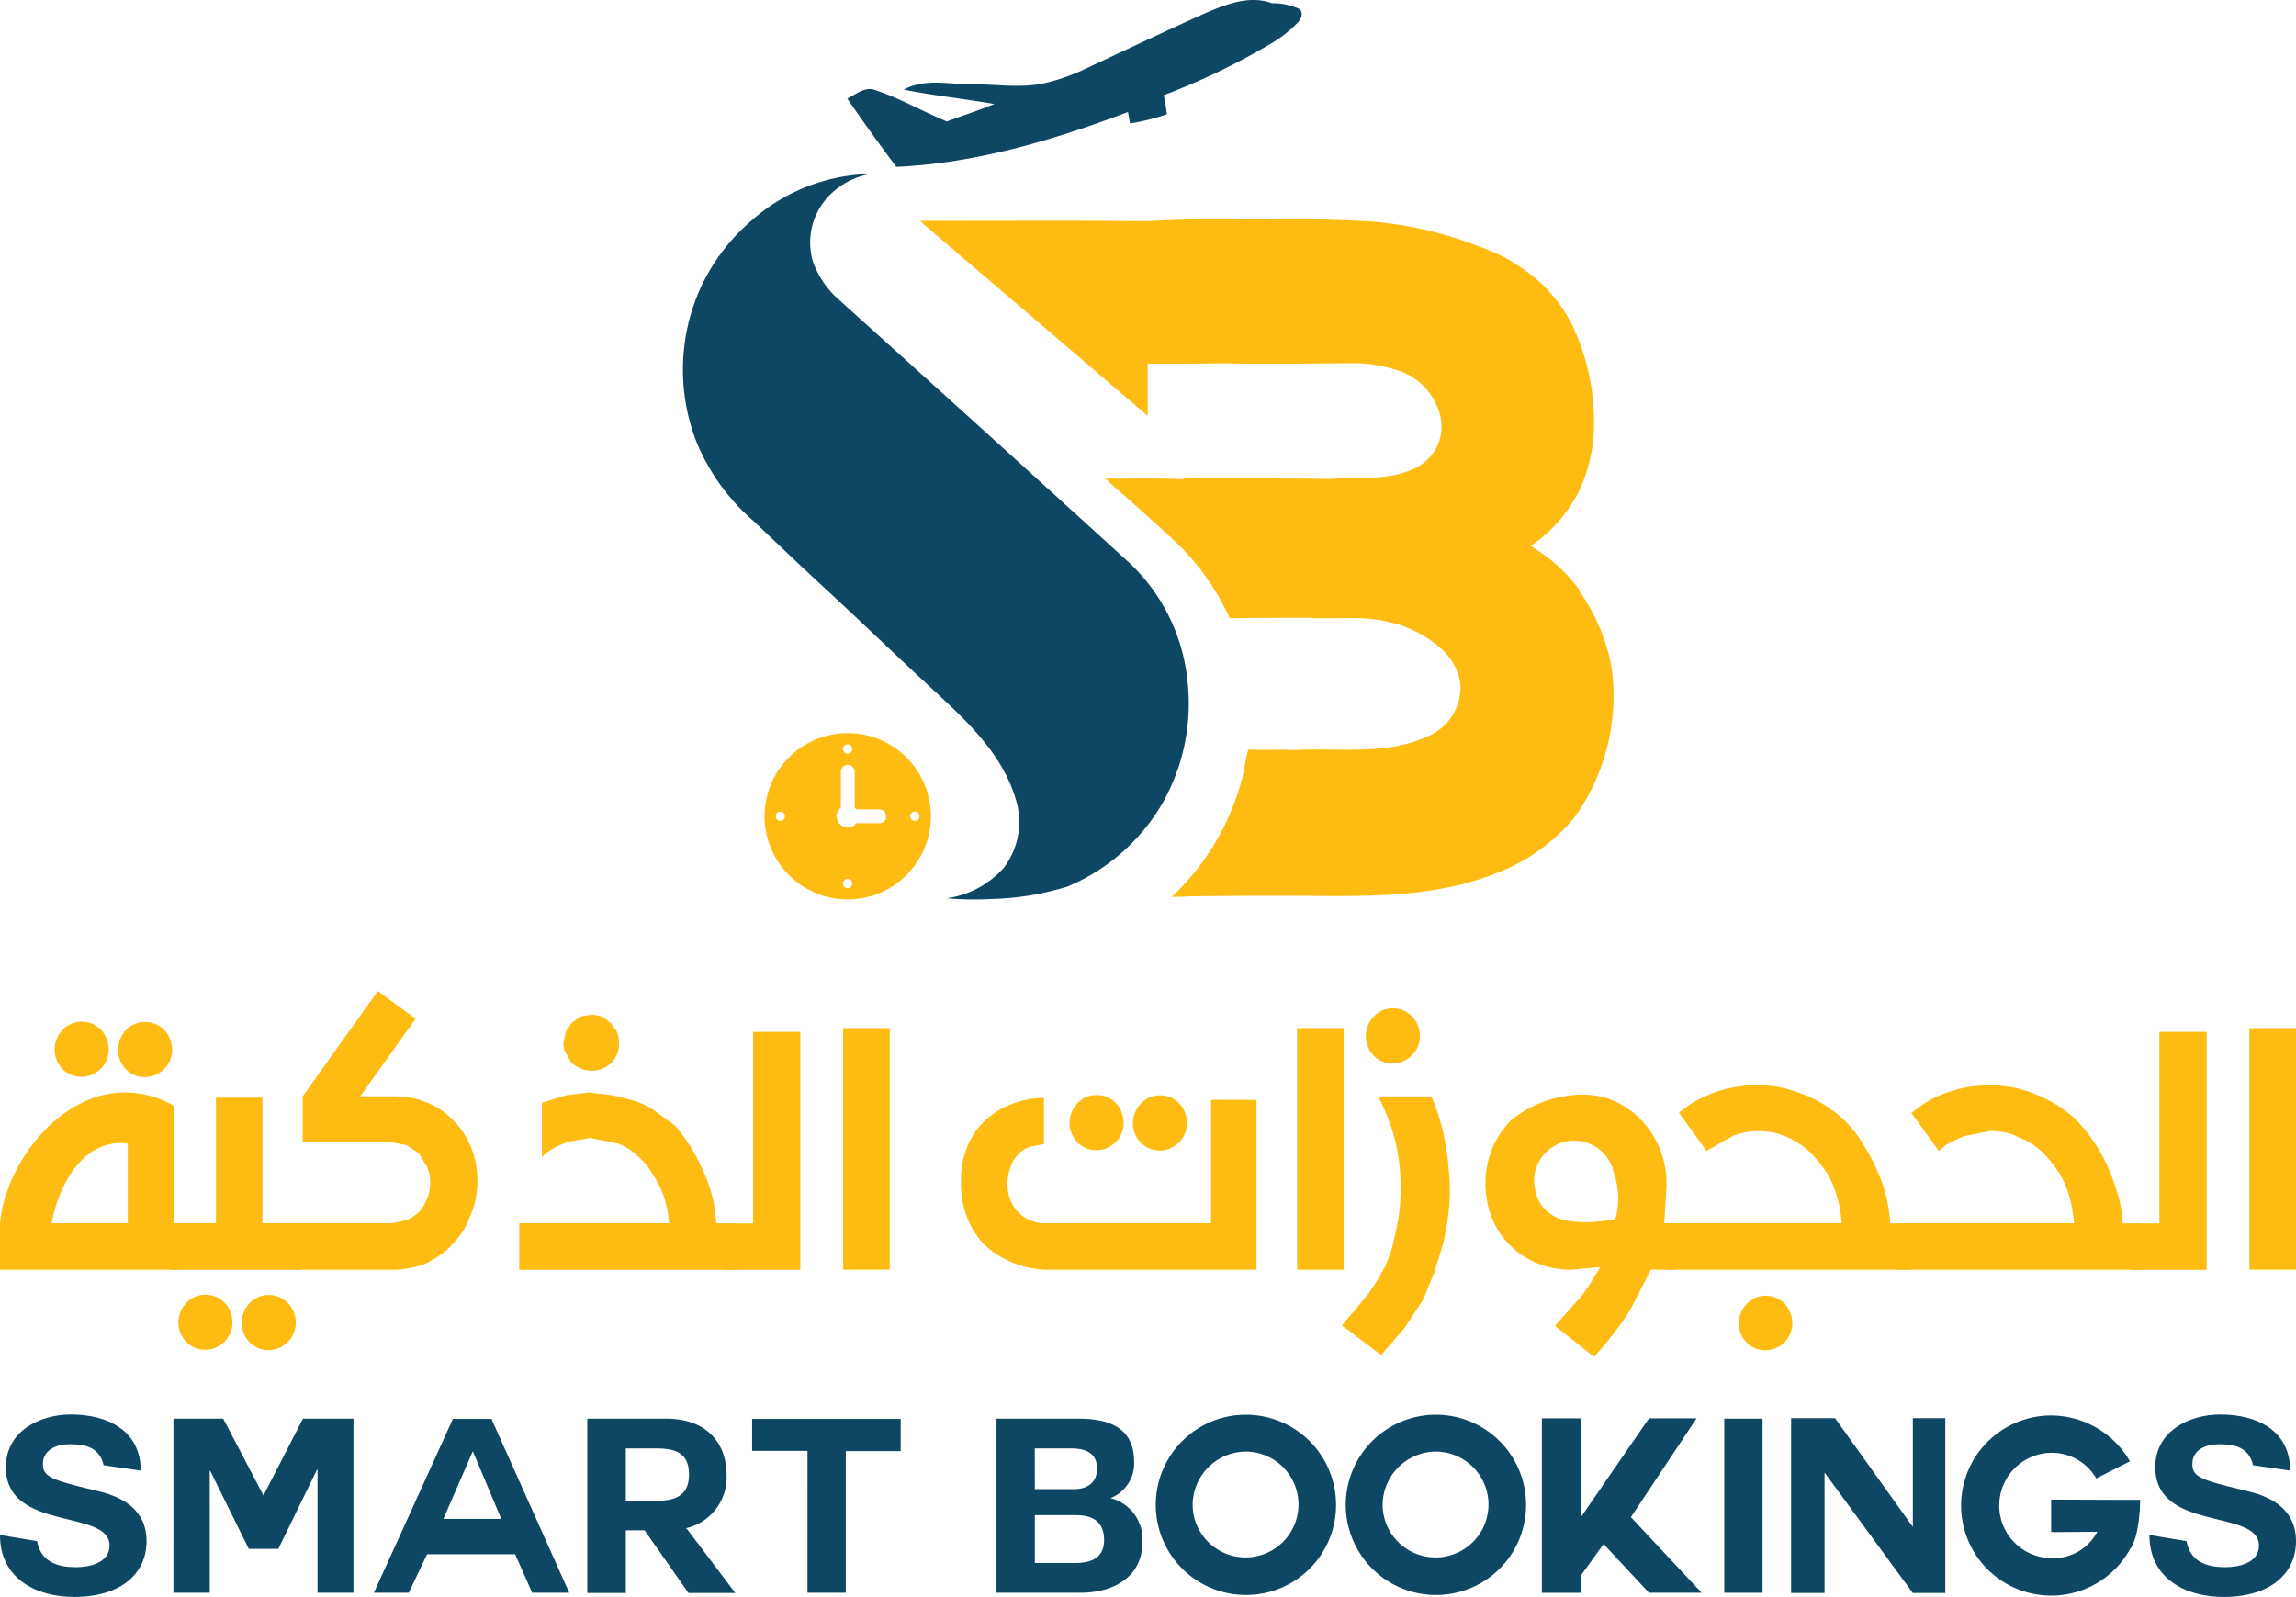 <svg xmlns="http://www.w3.org/2000/svg" width="189.656" height="131.92" viewBox="0 0 189.656 131.92">
  <g id="Group_46658" data-name="Group 46658" transform="translate(-865.172 -316.431)">
    <g id="Group_46654" data-name="Group 46654">
      <path id="Path_50381" data-name="Path 50381" d="M972.446,317.143a5.253,5.253,0,0,0-2.2-.448c-2-.733-4.108.209-5.935,1.007q-4.8,2.2-9.571,4.454a15.987,15.987,0,0,1-3.035,1.08c-2.02.53-4.117.155-6.171.154-1.9.031-3.942-.529-5.7.447,2.473.491,4.985.753,7.468,1.184-1.284.537-2.616.951-3.917,1.445-1.972-.823-3.843-1.894-5.867-2.578-.872-.365-1.622.338-2.361.682q1.357,1.98,2.835,4,.609.832,1.22,1.644c6.6-.3,12.986-2.211,19.131-4.527.058.315.118.63.176.945a19.586,19.586,0,0,0,3.036-.756,13.575,13.575,0,0,0-.257-1.58A57.125,57.125,0,0,0,970,320.125a10.446,10.446,0,0,0,2.422-1.885C972.685,317.945,972.867,317.392,972.446,317.143Z" fill="#0e4763"/>
      <path id="Path_50382" data-name="Path 50382" d="M963.241,372.49a15.473,15.473,0,0,0-5.106-9.859Q946.258,351.8,934.31,341.046a7.668,7.668,0,0,1-1.969-2.944,5.551,5.551,0,0,1,1.234-5.415A6.185,6.185,0,0,1,937.1,330.8a15.3,15.3,0,0,0-9.914,3.907,16.261,16.261,0,0,0-4.32,5.9,16.477,16.477,0,0,0-.189,12.265,17.422,17.422,0,0,0,4.732,6.593c1.86,1.768,3.718,3.542,5.6,5.284,2.963,2.732,5.869,5.527,8.819,8.272,2.921,2.71,6.124,5.532,7.269,9.5a6.277,6.277,0,0,1-.979,5.561,7.689,7.689,0,0,1-4.749,2.552,25.791,25.791,0,0,0,3.657.062,22.871,22.871,0,0,0,6.339-1.036,16.359,16.359,0,0,0,7.8-6.825A16.7,16.7,0,0,0,963.241,372.49Z" fill="#0e4763"/>
      <path id="Path_50383" data-name="Path 50383" d="M998.272,371.441a15.968,15.968,0,0,0-2.725-6.3l.023-.06a12.752,12.752,0,0,0-2.991-2.915c-.325-.208-.639-.425-.953-.644a12.013,12.013,0,0,0,3.908-4.383,13.028,13.028,0,0,0,1.252-4.454,18.714,18.714,0,0,0-1.458-8.774l-.032.1a2.2,2.2,0,0,0-.245-.727,13.035,13.035,0,0,0-2.453-3.334,14.635,14.635,0,0,0-5.335-3.192,31.5,31.5,0,0,0-8.665-2.022,185.2,185.2,0,0,0-18.8-.032c-6.21-.072-12.421-.01-18.631-.033.466.42.934.842,1.421,1.239q8.7,7.425,17.383,14.871c0-1.435,0-2.87,0-4.3,2.014-.028,4.025,0,6.039-.039,3.755.069,7.513.014,11.27-.012a12.577,12.577,0,0,1,3.557.664,5.222,5.222,0,0,1,3.363,4,3.775,3.775,0,0,1-1.894,3.879c-2.223,1.234-4.851.838-7.266,1.025-3.748-.072-7.5-.019-11.247-.065a2.8,2.8,0,0,0-.955.083c-2.117-.1-4.239-.032-6.357-.053.434.411.877.816,1.334,1.2q2.005,1.764,3.969,3.578a20.178,20.178,0,0,1,4.966,6.765c2.162-.044,4.323-.023,6.484-.042,2.164.162,4.371-.2,6.507.314a9.625,9.625,0,0,1,4.6,2.35,4.774,4.774,0,0,1,1.467,2.833,4.395,4.395,0,0,1-2.676,4.286c-3.476,1.635-7.4.925-11.1,1.148-1.248-.08-2.5.03-3.746-.057-.3,1.063-.38,2.177-.747,3.224a20.682,20.682,0,0,1-5.58,8.962c.533-.007,1.07-.028,1.606-.051q4.871-.059,9.747-.035c5.234.049,10.659.079,15.588-1.928a15.262,15.262,0,0,0,6.381-4.634A17.167,17.167,0,0,0,998.272,371.441Z" fill="#febb12"/>
      <path id="Path_50384" data-name="Path 50384" d="M935.194,376.992a6.868,6.868,0,1,0,6.869,6.868A6.868,6.868,0,0,0,935.194,376.992Zm-5.566,7.25a.382.382,0,1,1,.382-.382A.382.382,0,0,1,929.628,384.242Zm5.556-6.319a.382.382,0,1,1-.382.382A.382.382,0,0,1,935.184,377.923Zm0,11.874a.382.382,0,1,1,.381-.381A.382.382,0,0,1,935.184,389.8Zm2.638-5.364h0l-1.9,0a.919.919,0,1,1-1.294-1.289v-2.978a.573.573,0,0,1,1.145,0h0v2.978a.93.93,0,0,1,.15.151l1.9,0a.573.573,0,0,1,0,1.145Zm2.917-.191a.382.382,0,1,1,.382-.382A.381.381,0,0,1,940.739,384.242Z" fill="#febb12"/>
    </g>
    <g id="Group_46657" data-name="Group 46657">
      <g id="Group_46655" data-name="Group 46655">
        <path id="Path_50385" data-name="Path 50385" d="M880.328,417.482a.874.874,0,0,0-.588.161.6.6,0,0,0-.18.47V420.7a.525.525,0,0,0,.18.439,1.118,1.118,0,0,0,.588.179H865.172v-3.86a11.564,11.564,0,0,1,.519-2.4,13.224,13.224,0,0,1,1.027-2.344,14.446,14.446,0,0,1,1.46-2.141,12.528,12.528,0,0,1,1.812-1.8,10.562,10.562,0,0,1,2.11-1.324,8.182,8.182,0,0,1,2.338-.7,7.749,7.749,0,0,1,2.5.062,8.347,8.347,0,0,1,2.586.965v9.712Zm-4.6-6.582a4.14,4.14,0,0,0-1.713.105,4.643,4.643,0,0,0-1.448.712,5.7,5.7,0,0,0-1.181,1.163,9.2,9.2,0,0,0-.91,1.453,10.807,10.807,0,0,0-.649,1.59,11.111,11.111,0,0,0-.384,1.559h6.285Zm-3.8-10.071a2.174,2.174,0,0,1,.853.167,2.137,2.137,0,0,1,.693.464,2.3,2.3,0,0,1,.477.705,2.538,2.538,0,0,1,.2.891,2.248,2.248,0,0,1-.649,1.652,2.417,2.417,0,0,1-.737.5,2.044,2.044,0,0,1-.891.173,2.156,2.156,0,0,1-1.608-.718,2.348,2.348,0,0,1-.458-.785,2.234,2.234,0,0,1-.111-.971,2.511,2.511,0,0,1,.235-.817,2.219,2.219,0,0,1,.482-.662,2.268,2.268,0,0,1,.681-.439A2.123,2.123,0,0,1,871.927,400.829Zm5.234.025a2.163,2.163,0,0,1,.853.167,2.131,2.131,0,0,1,.693.464,2.293,2.293,0,0,1,.476.705,2.518,2.518,0,0,1,.205.891,2.238,2.238,0,0,1-.162.909,2.212,2.212,0,0,1-.488.742,2.4,2.4,0,0,1-.736.5,2.049,2.049,0,0,1-.891.172,2.15,2.15,0,0,1-1.608-.717,2.346,2.346,0,0,1-.458-.785,2.224,2.224,0,0,1-.111-.972,2.475,2.475,0,0,1,.235-.816,2.2,2.2,0,0,1,.482-.662,2.263,2.263,0,0,1,.68-.439A2.11,2.11,0,0,1,877.161,400.854Z" fill="#febb12"/>
        <path id="Path_50386" data-name="Path 50386" d="M879.536,421.33a.852.852,0,0,1-.588-.167.6.6,0,0,1-.179-.464v-2.586a.707.707,0,0,1,.105-.439.635.635,0,0,1,.353-.192h3.786V407.1h3.835v10.38h3.3a.874.874,0,0,0-.588.161.6.6,0,0,0-.18.47V420.7a.525.525,0,0,0,.18.439,1.2,1.2,0,0,0,.588.192Zm2.611,2.054a2.156,2.156,0,0,1,1.546.631,2.276,2.276,0,0,1,.476.7,2.518,2.518,0,0,1,.205.891,2.244,2.244,0,0,1-.65,1.652,2.412,2.412,0,0,1-.736.5,2.058,2.058,0,0,1-.891.173,2.16,2.16,0,0,1-1.608-.718,2.361,2.361,0,0,1-.458-.786,2.217,2.217,0,0,1-.111-.971,2.483,2.483,0,0,1,.235-.816,2.231,2.231,0,0,1,.482-.662,2.277,2.277,0,0,1,.681-.44A2.126,2.126,0,0,1,882.147,423.384Zm5.233.025a2.161,2.161,0,0,1,1.547.631,2.265,2.265,0,0,1,.476.7,2.517,2.517,0,0,1,.2.891,2.253,2.253,0,0,1-.16.909,2.22,2.22,0,0,1-.489.742,2.406,2.406,0,0,1-.736.5,2.05,2.05,0,0,1-.891.174,2.161,2.161,0,0,1-1.609-.718,2.379,2.379,0,0,1-.458-.786,2.232,2.232,0,0,1-.111-.971,2.511,2.511,0,0,1,.235-.817,2.247,2.247,0,0,1,.483-.662,2.275,2.275,0,0,1,.681-.439A2.118,2.118,0,0,1,887.38,423.409Z" fill="#febb12"/>
        <path id="Path_50387" data-name="Path 50387" d="M904,416.888a5.8,5.8,0,0,1-1.447,2.3,4.914,4.914,0,0,1-.99.9,10.122,10.122,0,0,1-1.225.717,7.522,7.522,0,0,1-2.8.52h-8.215a.634.634,0,0,1-.39-.248.732.732,0,0,1-.13-.433v-2.474a.826.826,0,0,1,.142-.5.54.54,0,0,1,.464-.192h8.129l1.2-.247a3.312,3.312,0,0,0,.575-.309,4.679,4.679,0,0,0,.452-.347,2.974,2.974,0,0,0,.365-.495,4.861,4.861,0,0,0,.316-.618,3.227,3.227,0,0,0,.2-.65,3.32,3.32,0,0,0,.063-.625,3.851,3.851,0,0,0-.063-.724,3.2,3.2,0,0,0-.2-.649l-.681-1.114-1.027-.68-1.2-.223h-7.362V406.99l6.2-8.685,3.13,2.276-4.577,6.409h2.61a9.3,9.3,0,0,1,1.472.112,5.877,5.877,0,0,1,1.324.371,5.671,5.671,0,0,1,1.225.625,6.254,6.254,0,0,1,.99.823,5.909,5.909,0,0,1,.835.983,6.537,6.537,0,0,1,.612,1.12,6.986,6.986,0,0,1,.464,1.429,7.385,7.385,0,0,1,.143,1.478,7.914,7.914,0,0,1-.143,1.553A6.2,6.2,0,0,1,904,416.888Z" fill="#febb12"/>
        <path id="Path_50388" data-name="Path 50388" d="M908.067,421.33v-3.848h12.372a9.658,9.658,0,0,0-.235-1.5,7.968,7.968,0,0,0-.47-1.392,12.745,12.745,0,0,0-.711-1.281,6.5,6.5,0,0,0-.947-1.169,6.751,6.751,0,0,0-.872-.736,3.933,3.933,0,0,0-1.009-.513l-2.276-.458-1.794.309c-.314.116-.608.237-.885.365a5.893,5.893,0,0,0-.847.489l-.458.4v-4.467l1.967-.618,1.931-.235,1.967.235,1.88.482c.289.116.569.235.842.359a4.023,4.023,0,0,1,.8.495l1.6,1.163a14.388,14.388,0,0,1,1.33,1.812,14.786,14.786,0,0,1,1.008,1.949,11.289,11.289,0,0,1,.742,2.1,11.911,11.911,0,0,1,.334,2.214h1.733a.735.735,0,0,0-.52.173.6.6,0,0,0-.186.458V420.7a.5.5,0,0,0,.186.427,1.221,1.221,0,0,0,.52.2Zm8.042-19.722a2.7,2.7,0,0,1,.2,1.207,2.25,2.25,0,0,1-.31.99,2.149,2.149,0,0,1-.68.7,2.287,2.287,0,0,1-.922.347,2.4,2.4,0,0,1-1.033-.08,2.6,2.6,0,0,1-1-.576l-.433-.742a1.167,1.167,0,0,1-.173-.421,2.324,2.324,0,0,1-.049-.482l.222-.941.433-.656.742-.544.99-.173.854.173.68.544Z" fill="#febb12"/>
        <path id="Path_50389" data-name="Path 50389" d="M925.363,421.33a.873.873,0,0,1-.612-.173.593.593,0,0,1-.18-.445v-2.6a.588.588,0,0,1,.18-.452.9.9,0,0,1,.612-.166h2.017V401.67h3.9v19.66Z" fill="#febb12"/>
        <path id="Path_50390" data-name="Path 50390" d="M938.664,401.361v19.956h-3.848V401.361Z" fill="#febb12"/>
        <path id="Path_50391" data-name="Path 50391" d="M968.963,407.287v14.03H951.407a7.983,7.983,0,0,1-4.949-2.078,7.322,7.322,0,0,1-1.423-2.3,7.6,7.6,0,0,1-.482-2.846,7.344,7.344,0,0,1,.482-2.845,6.163,6.163,0,0,1,.625-1.219,6.551,6.551,0,0,1,3.075-2.394,7.17,7.17,0,0,1,2.672-.507v3.81l-1.138.223a2.48,2.48,0,0,0-.576.278,2.708,2.708,0,0,0-1.045,1.4,3.884,3.884,0,0,0-.2,2.061,3.191,3.191,0,0,0,.455,1.187,3.009,3.009,0,0,0,2.5,1.392h13.8v-10.2Zm-13.2-.4a2.161,2.161,0,0,1,1.547.631,2.286,2.286,0,0,1,.476.706,2.493,2.493,0,0,1,.2.891,2.237,2.237,0,0,1-.161.909,2.213,2.213,0,0,1-.488.742,2.388,2.388,0,0,1-.737.5,2.028,2.028,0,0,1-.89.173,2.151,2.151,0,0,1-1.608-.717,2.346,2.346,0,0,1-.458-.786,2.22,2.22,0,0,1-.112-.971,2.514,2.514,0,0,1,.236-.817,2.226,2.226,0,0,1,.482-.662,2.289,2.289,0,0,1,.68-.439A2.127,2.127,0,0,1,955.762,406.891Zm5.234.025a2.173,2.173,0,0,1,.853.167,2.137,2.137,0,0,1,.693.464,2.3,2.3,0,0,1,.477.705,2.543,2.543,0,0,1,.2.891,2.244,2.244,0,0,1-.65,1.652,2.412,2.412,0,0,1-.736.5,2.058,2.058,0,0,1-.891.173,2.156,2.156,0,0,1-1.608-.718,2.347,2.347,0,0,1-.458-.785,2.235,2.235,0,0,1-.111-.971,2.512,2.512,0,0,1,.235-.817,2.231,2.231,0,0,1,.482-.662,2.274,2.274,0,0,1,.681-.439A2.123,2.123,0,0,1,961,406.916Z" fill="#febb12"/>
        <path id="Path_50392" data-name="Path 50392" d="M976.165,401.361v19.956h-3.849V401.361Z" fill="#febb12"/>
        <path id="Path_50393" data-name="Path 50393" d="M983.65,421.54l-.94,2.277-1.485,2.276-1.967,2.277-3.242-2.45,1.25-1.472,1.027-1.262.717-1.1.619-1.114.482-1.249.322-1.4a15.568,15.568,0,0,0,.421-2.969,18.6,18.6,0,0,0-.111-2.945,14.3,14.3,0,0,0-.62-2.771A17.825,17.825,0,0,0,979.01,407h4.4a17.276,17.276,0,0,1,.952,2.882,20.28,20.28,0,0,1,.471,3.093,16.121,16.121,0,0,1,.049,3.094,19.228,19.228,0,0,1-.532,3.192Zm-3.415-21.812a2.182,2.182,0,0,1,.854.167,2.133,2.133,0,0,1,.692.464,2.262,2.262,0,0,1,.477.7,2.516,2.516,0,0,1,.2.891,2.251,2.251,0,0,1-.161.909,2.191,2.191,0,0,1-.489.742,2.393,2.393,0,0,1-.735.5,2.05,2.05,0,0,1-.891.173,2.16,2.16,0,0,1-1.609-.718,2.346,2.346,0,0,1-.458-.785,2.236,2.236,0,0,1-.111-.972,2.508,2.508,0,0,1,.235-.816,2.222,2.222,0,0,1,.483-.662,2.25,2.25,0,0,1,.68-.439A2.127,2.127,0,0,1,980.235,399.728Z" fill="#febb12"/>
        <path id="Path_50394" data-name="Path 50394" d="M993.61,425.957l2.214-2.474q.434-.582.823-1.206t.712-1.182l-2.326.222a7.164,7.164,0,0,1-3.935-1.07,6.753,6.753,0,0,1-3.087-4.6,7.72,7.72,0,0,1,.452-4.417,7.357,7.357,0,0,1,1.559-2.283,9.235,9.235,0,0,1,4.4-1.953,7.3,7.3,0,0,1,3.5.159,7.135,7.135,0,0,1,3.848,3.155,7.616,7.616,0,0,1,1.027,4.615l-.149,2.561h1.225a.706.706,0,0,0-.532.192.674.674,0,0,0-.186.489v2.5a.689.689,0,0,0,.124.439.73.73,0,0,0,.445.216h-2.19l-1.756,3.416q-.607.927-1.324,1.861t-1.609,1.924Zm5-8.821a6.469,6.469,0,0,0-.13-3.83,3.356,3.356,0,0,0-4.621-2.369A3.326,3.326,0,0,0,992,414.791a3.124,3.124,0,0,0,.563,1.281,3.58,3.58,0,0,0,.939.81C994.4,417.409,996.3,417.579,998.608,417.136Z" fill="#febb12"/>
        <path id="Path_50395" data-name="Path 50395" d="M1003.161,421.317a.941.941,0,0,1-.618-.16.574.574,0,0,1-.186-.458v-2.586a.589.589,0,0,1,.186-.47.941.941,0,0,1,.618-.161H1017.3a11.145,11.145,0,0,0-.235-1.615,10.018,10.018,0,0,0-.483-1.54,7.263,7.263,0,0,0-.748-1.349,10.853,10.853,0,0,0-1.033-1.249,5.5,5.5,0,0,0-1-.816,6.4,6.4,0,0,0-2.19-.935,6.006,6.006,0,0,0-3.285.279l-2.19,1.249-2.277-3.154a9.588,9.588,0,0,1,1.825-1.207,10.5,10.5,0,0,1,6.644-.878,14.133,14.133,0,0,1,1.9.6,10.459,10.459,0,0,1,3.328,2.141,9.072,9.072,0,0,1,1.466,1.862,15.134,15.134,0,0,1,1.12,2.06,12.622,12.622,0,0,1,.954,2.858,11.6,11.6,0,0,1,.208,1.7h1.745a.754.754,0,0,0-.532.173.6.6,0,0,0-.186.458V420.7a.487.487,0,0,0,.186.421,1.291,1.291,0,0,0,.532.2Zm7.857,2.153a2.151,2.151,0,0,1,.841.167,2.214,2.214,0,0,1,.693.458,2.156,2.156,0,0,1,.47.693,2.568,2.568,0,0,1,.2.884,2.213,2.213,0,0,1-.161.9,2.259,2.259,0,0,1-1.206,1.231,2.272,2.272,0,0,1-1.77-.025,2.167,2.167,0,0,1-1.162-1.293,2.243,2.243,0,0,1-.106-.965,2.4,2.4,0,0,1,.235-.8,2.34,2.34,0,0,1,.477-.649,2.216,2.216,0,0,1,.668-.44A2.079,2.079,0,0,1,1011.018,423.47Z" fill="#febb12"/>
        <path id="Path_50396" data-name="Path 50396" d="M1022.351,421.317a.946.946,0,0,1-.619-.16.574.574,0,0,1-.186-.458v-2.586a.587.587,0,0,1,.186-.47.946.946,0,0,1,.619-.161h14.141a10.988,10.988,0,0,0-.235-1.615,10.019,10.019,0,0,0-.482-1.54,7.268,7.268,0,0,0-.749-1.349,10.654,10.654,0,0,0-1.033-1.249,6.321,6.321,0,0,0-1-.816,4.391,4.391,0,0,0-1.058-.52,4,4,0,0,0-1.132-.415,6.293,6.293,0,0,0-1.231-.117l-2.054.4q-.469.173-.884.365a5.929,5.929,0,0,0-.848.488l-.458.4-2.276-3.154.458-.322a7.9,7.9,0,0,1,1.367-.885,9.178,9.178,0,0,1,1.478-.588,10.372,10.372,0,0,1,1.559-.365,11.18,11.18,0,0,1,1.658-.117,9.783,9.783,0,0,1,1.949.192,9.6,9.6,0,0,1,1.9.6,10.428,10.428,0,0,1,3.328,2.14,14.279,14.279,0,0,1,1.466,1.862,13.684,13.684,0,0,1,1.12,2.06,21.5,21.5,0,0,1,.8,2.246,9.23,9.23,0,0,1,.365,2.307h1.744a.755.755,0,0,0-.532.173.6.6,0,0,0-.185.458V420.7a.489.489,0,0,0,.185.421,1.3,1.3,0,0,0,.532.2Z" fill="#febb12"/>
        <path id="Path_50397" data-name="Path 50397" d="M1041.528,421.33a.874.874,0,0,1-.613-.173.6.6,0,0,1-.179-.445v-2.6a.59.59,0,0,1,.179-.452.9.9,0,0,1,.613-.166h2.017V401.67h3.9v19.66Z" fill="#febb12"/>
        <path id="Path_50398" data-name="Path 50398" d="M1054.828,401.361v19.956h-3.848V401.361Z" fill="#febb12"/>
      </g>
      <g id="Group_46656" data-name="Group 46656">
        <path id="Path_50399" data-name="Path 50399" d="M868.234,443.737c.323,1.894,2.015,2.156,3.184,2.156,1.108,0,2.8-.322,2.8-1.793,0-3.063-8.564-1.089-8.564-6.469,0-2.961,2.781-4.352,5.38-4.352,3,0,5.763,1.31,5.763,4.635l-3.063-.444c-.383-1.672-1.853-1.733-2.841-1.733-1.007,0-2.176.424-2.176,1.632,0,1.069.685,1.31,4.292,2.177,1.068.262,4.271.927,4.271,4.191,0,2.639-2.055,4.614-5.984,4.614-3.224,0-6.125-1.571-6.125-5.118Z" fill="#0e4763"/>
        <path id="Path_50400" data-name="Path 50400" d="M879.5,433.622h4.11l3.325,6.347,3.264-6.347h4.171v14.387H891.4V437.833h-.04l-3.2,6.549h-2.438l-3.184-6.448h-.04v10.075h-3Z" fill="#0e4763"/>
        <path id="Path_50401" data-name="Path 50401" d="M896.056,448.009l6.528-14.367h3.184l6.427,14.367h-3.062l-1.411-3.184h-7.274l-1.511,3.184Zm8.16-11.667L901.8,441.9h4.776l-2.338-5.561Z" fill="#0e4763"/>
        <path id="Path_50402" data-name="Path 50402" d="M921.884,442.689l4.03,5.34h-3.868l-3.627-5.179h-1.552v5.179h-3.183V433.622h6.488c3.626,0,5.017,2.277,5.017,4.614a4.309,4.309,0,0,1-3.425,4.453Zm-5.017-6.609v4.332h2.458c1.512,0,2.761-.342,2.761-2.176,0-1.874-1.249-2.156-2.761-2.156Z" fill="#0e4763"/>
        <path id="Path_50403" data-name="Path 50403" d="M931.876,436.282H927.3v-2.64h12.271v2.66h-4.534v11.707h-3.163Z" fill="#0e4763"/>
        <path id="Path_50404" data-name="Path 50404" d="M947.489,433.622h6.77c2.74,0,4.594.886,4.594,3.566a3.081,3.081,0,0,1-1.955,3,3.491,3.491,0,0,1,2.64,3.647c0,2.921-2.478,4.171-5.078,4.171h-6.971Zm3.163,5.823h3.2c1.128,0,1.934-.5,1.934-1.713,0-1.35-1.048-1.652-2.176-1.652h-2.962Zm0,6.1h3.385c1.229,0,2.337-.4,2.337-1.894,0-1.471-.906-2.055-2.276-2.055h-3.446Z" fill="#0e4763"/>
        <path id="Path_50405" data-name="Path 50405" d="M968.079,448.19a7.446,7.446,0,1,1,7.455-7.435A7.43,7.43,0,0,1,968.079,448.19Zm-4.392-7.435a4.372,4.372,0,1,0,4.392-4.413A4.429,4.429,0,0,0,963.687,440.755Z" fill="#0e4763"/>
        <path id="Path_50406" data-name="Path 50406" d="M983.773,448.19a7.446,7.446,0,1,1,7.455-7.435A7.43,7.43,0,0,1,983.773,448.19Zm-4.393-7.435a4.373,4.373,0,1,0,4.393-4.413A4.43,4.43,0,0,0,979.38,440.755Z" fill="#0e4763"/>
        <path id="Path_50407" data-name="Path 50407" d="M1005.733,448.009h-4.352l-3.748-4.03-1.874,2.6v1.431h-3.224V433.6h3.224v8.16l5.622-8.16h3.929l-5.42,8.16Z" fill="#0e4763"/>
        <path id="Path_50408" data-name="Path 50408" d="M1007.6,433.622h3.163v14.387H1007.6Z" fill="#0e4763"/>
        <path id="Path_50409" data-name="Path 50409" d="M1015.885,438.075v9.954h-2.761V433.582h3.627l6.427,8.986v-8.986h2.681v14.447h-2.681Z" fill="#0e4763"/>
        <path id="Path_50410" data-name="Path 50410" d="M1041.129,444.382a7.441,7.441,0,1,1-6.528-11.022,7.549,7.549,0,0,1,6.508,3.788c-1.269.645-1.37.7-2.781,1.411a4.24,4.24,0,0,0-3.727-2.116,4.353,4.353,0,0,0,0,8.705,4.088,4.088,0,0,0,3.808-2.177h-.322c-.645,0-2.116.02-2.922.02a2.361,2.361,0,0,1-.564-.02v-2.66c2.035,0,4.876.021,7.355.021C1041.956,440.755,1041.875,443.415,1041.129,444.382Z" fill="#0e4763"/>
        <path id="Path_50411" data-name="Path 50411" d="M1045.781,443.737c.323,1.894,2.015,2.156,3.184,2.156,1.108,0,2.8-.322,2.8-1.793,0-3.063-8.563-1.089-8.563-6.469,0-2.961,2.781-4.352,5.38-4.352,3,0,5.763,1.31,5.763,4.635l-3.063-.444c-.383-1.672-1.854-1.733-2.841-1.733-1.008,0-2.176.424-2.176,1.632,0,1.069.685,1.31,4.291,2.177,1.069.262,4.272.927,4.272,4.191,0,2.639-2.055,4.614-5.984,4.614-3.224,0-6.125-1.571-6.125-5.118Z" fill="#0e4763"/>
      </g>
    </g>
  </g>
</svg>
